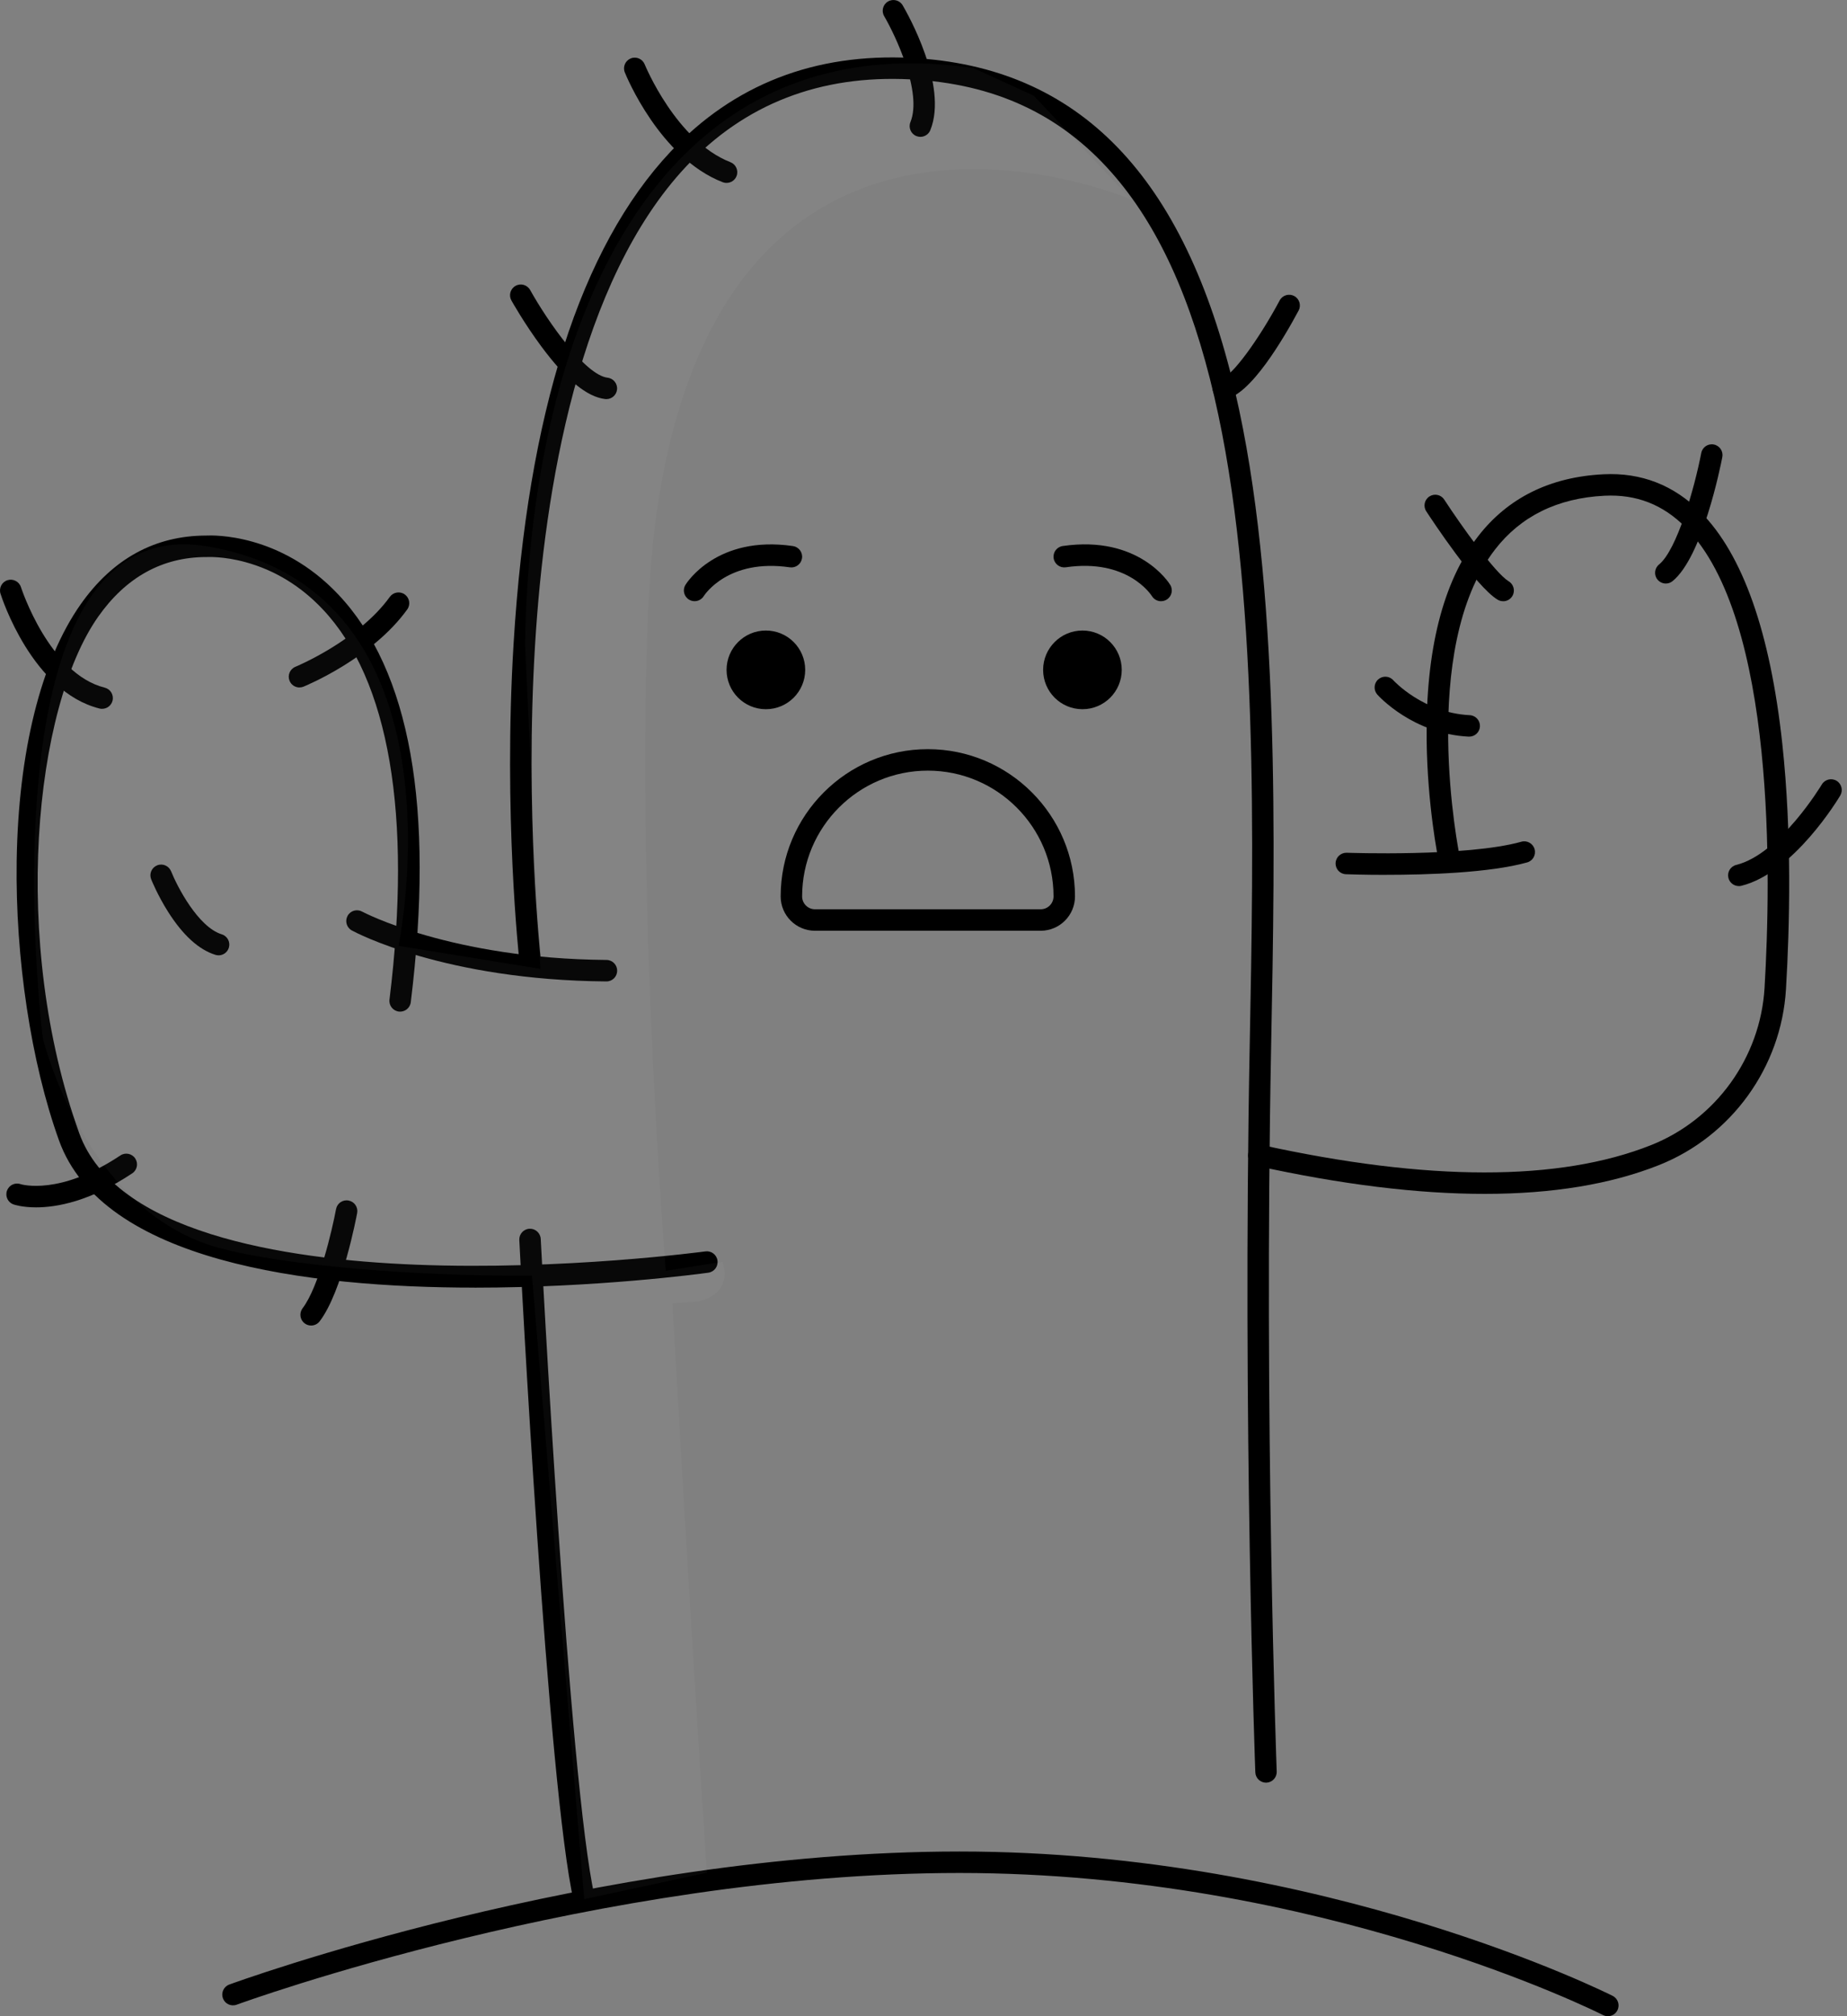 <svg width="154" height="168" viewBox="0 0 154 168" fill="none" xmlns="http://www.w3.org/2000/svg">
<rect x="0" y="0" width="154" height="168" fill="#808080" stroke="none"/>
<path d="M39.58 107.291C25.567 107.291 8.548 105.114 4.915 95.015C2.589 88.543 1.271 79.842 1.39 71.747C1.527 62.644 3.418 55.05 6.72 50.362C9.398 46.559 12.924 44.629 17.195 44.626C17.747 44.596 23.351 44.42 28.174 49.503C34.205 55.856 36.248 67.297 34.25 83.511C34.19 84 33.743 84.349 33.253 84.289C32.764 84.23 32.415 83.782 32.475 83.293C34.375 67.891 32.451 56.646 26.912 50.773C25.081 48.832 22.91 47.507 20.458 46.839C18.618 46.338 17.299 46.416 17.284 46.416H17.222C17.222 46.416 17.21 46.416 17.204 46.416C13.544 46.416 10.508 48.089 8.184 51.391C2.845 58.973 0.88 78.503 6.601 94.409C9.571 102.668 23.488 104.932 34.64 105.379C46.956 105.872 58.698 104.288 58.815 104.273C59.301 104.204 59.757 104.547 59.823 105.039C59.891 105.529 59.548 105.979 59.059 106.048C58.242 106.161 49.691 107.294 39.58 107.294V107.291Z" fill="black"/>
<path d="M8.515 59.065C8.444 59.065 8.369 59.056 8.298 59.038C2.69 57.636 0.146 49.804 0.042 49.47C-0.107 48.999 0.152 48.495 0.623 48.346C1.092 48.196 1.596 48.456 1.748 48.927C1.772 48.999 4.095 56.142 8.733 57.299C9.213 57.419 9.503 57.905 9.383 58.385C9.282 58.791 8.918 59.062 8.515 59.062V59.065Z" fill="black"/>
<path d="M24.971 57.285C24.619 57.285 24.285 57.076 24.142 56.727C23.954 56.27 24.174 55.748 24.631 55.56C24.684 55.54 29.877 53.38 32.502 49.735C32.791 49.336 33.349 49.243 33.752 49.533C34.151 49.822 34.244 50.38 33.954 50.782C31.025 54.848 25.54 57.12 25.308 57.216C25.197 57.261 25.081 57.282 24.971 57.282V57.285Z" fill="black"/>
<path d="M18.224 79.601C18.137 79.601 18.048 79.589 17.961 79.562C16.578 79.135 15.25 77.927 14.012 75.974C13.136 74.587 12.626 73.322 12.605 73.268C12.42 72.809 12.643 72.29 13.103 72.105C13.562 71.92 14.081 72.144 14.266 72.603C14.77 73.856 16.509 77.241 18.489 77.853C18.961 77.999 19.226 78.5 19.08 78.971C18.961 79.356 18.609 79.604 18.224 79.604V79.601Z" fill="black"/>
<path d="M50.562 81.778H50.553C37.092 81.668 29.647 77.701 29.337 77.531C28.902 77.295 28.744 76.752 28.979 76.317C29.215 75.881 29.758 75.723 30.193 75.959C30.265 75.998 37.596 79.884 50.571 79.988C51.066 79.991 51.462 80.397 51.459 80.889C51.456 81.381 51.057 81.778 50.565 81.778H50.562Z" fill="black"/>
<path d="M3.012 100.604C1.855 100.604 1.19 100.381 1.124 100.357C0.659 100.193 0.415 99.68 0.582 99.214C0.746 98.752 1.253 98.507 1.715 98.669C1.787 98.692 4.972 99.653 10.034 96.279C10.445 96.005 11 96.115 11.274 96.527C11.549 96.939 11.438 97.493 11.027 97.768C7.504 100.115 4.722 100.604 3.012 100.604Z" fill="black"/>
<path d="M25.94 110.45C25.749 110.45 25.558 110.39 25.397 110.265C25.003 109.964 24.932 109.403 25.23 109.009C26.59 107.235 27.703 102.448 28.019 100.75C28.108 100.264 28.574 99.942 29.063 100.035C29.549 100.124 29.871 100.592 29.779 101.079C29.728 101.344 28.55 107.622 26.65 110.101C26.474 110.331 26.208 110.45 25.94 110.45Z" fill="black"/>
<path d="M48.712 159.142C48.304 159.142 47.937 158.861 47.842 158.447C45.679 149.075 43.394 105.189 43.299 103.325C43.275 102.832 43.654 102.409 44.146 102.385C44.632 102.358 45.059 102.74 45.086 103.232C45.109 103.685 47.457 148.825 49.583 158.044C49.694 158.524 49.395 159.007 48.912 159.118C48.844 159.133 48.778 159.142 48.709 159.142H48.712Z" fill="black"/>
<path d="M134.058 168C133.92 168 133.78 167.967 133.652 167.902C133.419 167.782 110.146 156.066 79.997 156.066C49.849 156.066 20.031 166.932 19.736 167.04C19.271 167.213 18.758 166.974 18.588 166.512C18.415 166.049 18.653 165.533 19.116 165.363C19.414 165.253 49.452 154.277 79.997 154.277C110.542 154.277 134.234 166.19 134.466 166.309C134.905 166.533 135.081 167.072 134.854 167.514C134.696 167.824 134.383 168 134.058 168Z" fill="black"/>
<path d="M90.252 59.095C92.062 59.095 93.529 57.627 93.529 55.817C93.529 54.007 92.062 52.539 90.252 52.539C88.441 52.539 86.974 54.007 86.974 55.817C86.974 57.627 88.441 59.095 90.252 59.095Z" fill="black"/>
<path d="M63.858 59.095C65.669 59.095 67.136 57.627 67.136 55.817C67.136 54.007 65.669 52.539 63.858 52.539C62.048 52.539 60.58 54.007 60.58 55.817C60.58 57.627 62.048 59.095 63.858 59.095Z" fill="black"/>
<path d="M105.561 148.541C105.081 148.541 104.685 148.163 104.667 147.679C104.655 147.39 103.593 118.455 104.195 87.317C104.527 70.202 104.941 48.903 101.243 33.045C99.328 24.834 96.524 18.722 92.671 14.367C88.37 9.506 82.888 6.97 75.908 6.613C68.389 6.228 62.108 8.662 57.231 13.848C48.235 23.414 45.405 40.803 44.614 53.708C43.752 67.786 45.071 79.732 45.083 79.851C45.139 80.343 44.784 80.785 44.292 80.841C43.8 80.898 43.359 80.543 43.302 80.051C43.29 79.932 41.954 67.858 42.822 53.628C43.994 34.414 48.402 20.619 55.922 12.626C61.177 7.039 67.924 4.414 75.995 4.826C89.956 5.539 98.782 14.639 102.982 32.639C106.731 48.715 106.316 70.14 105.982 87.353C105.38 118.441 106.441 147.324 106.45 147.614C106.468 148.109 106.083 148.523 105.588 148.541C105.576 148.541 105.564 148.541 105.556 148.541H105.561Z" fill="black"/>
<path d="M115.55 72.899C113.686 72.899 112.365 72.851 112.219 72.845C111.724 72.827 111.339 72.409 111.36 71.917C111.378 71.422 111.798 71.043 112.287 71.055C112.386 71.058 122.291 71.413 126.849 70.137C127.326 70.002 127.818 70.283 127.952 70.757C128.086 71.234 127.809 71.727 127.332 71.861C124.206 72.735 118.968 72.896 115.55 72.896V72.899Z" fill="black"/>
<path d="M123.779 99.48C118.202 99.48 111.852 98.701 104.768 97.144C104.285 97.037 103.981 96.56 104.085 96.08C104.189 95.597 104.667 95.292 105.15 95.397C119.061 98.451 129.998 98.46 137.661 95.418C143.062 93.273 146.776 88.131 147.125 82.321C147.661 73.325 148.1 51.579 140.548 43.949C138.66 42.04 136.441 41.175 133.783 41.307C129.873 41.5 126.801 43.01 124.65 45.792C118.214 54.117 121.662 71.145 121.698 71.318C121.799 71.801 121.489 72.275 121.003 72.377C120.519 72.475 120.045 72.165 119.944 71.682C119.905 71.5 119.016 67.157 118.951 61.663C118.861 54.197 120.302 48.489 123.234 44.698C125.721 41.483 129.241 39.741 133.694 39.52C136.849 39.359 139.584 40.43 141.818 42.691C145.317 46.225 147.602 52.709 148.604 61.961C149.418 69.484 149.221 77.241 148.911 82.428C148.523 88.93 144.366 94.681 138.323 97.082C134.296 98.681 129.435 99.48 123.779 99.48Z" fill="black"/>
<path d="M86.771 77.555H67.95C66.373 77.555 65.09 76.272 65.09 74.694C65.09 67.93 70.593 62.424 77.361 62.424C84.128 62.424 89.631 67.927 89.631 74.694C89.631 76.272 88.349 77.555 86.771 77.555ZM77.361 64.213C71.58 64.213 66.88 68.914 66.88 74.694C66.88 75.285 67.36 75.765 67.95 75.765H86.771C87.361 75.765 87.842 75.285 87.842 74.694C87.842 68.914 83.141 64.213 77.361 64.213Z" fill="black"/>
<path d="M57.914 50.093C57.753 50.093 57.592 50.049 57.443 49.959C57.025 49.7 56.894 49.154 57.15 48.736C57.255 48.566 59.775 44.578 66.113 45.5C66.602 45.572 66.942 46.025 66.871 46.514C66.799 47.003 66.346 47.343 65.857 47.272C60.73 46.526 58.755 49.548 58.674 49.676C58.504 49.944 58.212 50.093 57.914 50.093Z" fill="black"/>
<path d="M96.807 50.096C96.509 50.096 96.217 49.947 96.047 49.673C95.96 49.536 93.983 46.523 88.865 47.269C88.373 47.34 87.922 47.001 87.851 46.511C87.779 46.022 88.119 45.569 88.608 45.497C94.946 44.576 97.467 48.563 97.571 48.733C97.831 49.154 97.696 49.706 97.276 49.962C97.13 50.052 96.969 50.093 96.81 50.093L96.807 50.096Z" fill="black"/>
<path d="M102 33.256C101.538 33.256 101.144 32.898 101.108 32.43C101.07 31.938 101.439 31.509 101.932 31.47C102.692 31.362 104.92 28.356 106.698 25.033C106.93 24.598 107.473 24.434 107.909 24.666C108.344 24.899 108.508 25.442 108.276 25.877C107.118 28.04 104.198 33.092 102.066 33.253C102.042 33.253 102.021 33.253 101.997 33.253L102 33.256Z" fill="black"/>
<path d="M76.74 11.403C76.627 11.403 76.514 11.382 76.403 11.337C75.944 11.152 75.726 10.63 75.911 10.171C76.91 7.707 74.67 2.968 73.722 1.348C73.471 0.922 73.615 0.373 74.041 0.125C74.468 -0.125 75.016 0.018 75.264 0.444C75.658 1.119 79.076 7.126 77.569 10.845C77.429 11.194 77.092 11.403 76.74 11.403Z" fill="black"/>
<path d="M50.562 33.256C50.526 33.256 50.49 33.256 50.454 33.25C48.933 33.071 47.194 31.64 45.145 28.881C43.719 26.96 42.684 25.114 42.64 25.036C42.398 24.604 42.553 24.061 42.986 23.819C43.418 23.578 43.961 23.733 44.203 24.165C45.715 26.873 48.805 31.252 50.663 31.473C51.155 31.532 51.504 31.977 51.447 32.466C51.394 32.922 51.006 33.256 50.559 33.256H50.562Z" fill="black"/>
<path d="M60.58 15.244C60.473 15.244 60.363 15.223 60.255 15.182C55.009 13.142 52.211 6.32 52.095 6.031C51.91 5.572 52.133 5.053 52.59 4.868C53.049 4.683 53.568 4.906 53.753 5.363C53.789 5.455 56.393 11.761 60.903 13.514C61.362 13.693 61.592 14.212 61.413 14.672C61.275 15.027 60.938 15.241 60.577 15.241L60.58 15.244Z" fill="black"/>
<path d="M125.33 50.096C125.172 50.096 125.014 50.055 124.868 49.968C123.037 48.865 119.335 43.242 118.921 42.607C118.649 42.193 118.766 41.638 119.18 41.369C119.595 41.098 120.15 41.214 120.418 41.629C121.903 43.904 124.677 47.764 125.793 48.438C126.216 48.695 126.353 49.243 126.097 49.667C125.93 49.944 125.635 50.099 125.33 50.099V50.096Z" fill="black"/>
<path d="M122.503 61.38C122.488 61.38 122.473 61.38 122.458 61.38C117.811 61.15 114.96 58.012 114.84 57.878C114.512 57.508 114.542 56.944 114.912 56.613C115.282 56.285 115.846 56.315 116.174 56.685C116.21 56.727 118.679 59.402 122.545 59.593C123.04 59.617 123.419 60.038 123.395 60.53C123.371 61.007 122.977 61.38 122.503 61.38Z" fill="black"/>
<path d="M144.98 73.832C144.577 73.832 144.213 73.561 144.112 73.152C143.993 72.672 144.285 72.189 144.765 72.07C148.41 71.169 151.864 65.424 151.9 65.368C152.153 64.944 152.702 64.804 153.126 65.057C153.549 65.311 153.689 65.86 153.439 66.283C153.284 66.546 149.567 72.726 145.195 73.808C145.123 73.826 145.052 73.835 144.98 73.835V73.832Z" fill="black"/>
<path d="M138.895 48.623C138.636 48.623 138.379 48.51 138.2 48.295C137.887 47.913 137.944 47.349 138.329 47.036C139.82 45.819 141.279 40.692 141.848 37.748C141.941 37.262 142.409 36.943 142.895 37.038C143.381 37.131 143.697 37.602 143.605 38.085C143.441 38.929 141.938 46.398 139.459 48.42C139.292 48.557 139.092 48.623 138.895 48.623Z" fill="black"/>
<g opacity="0.2">
<path d="M86.186 7.967L81.166 5.673C53.947 1.706 44.194 28.481 43.776 53.684L45.053 80.731L33.23 78.816C33.23 78.816 39.383 49.202 17.225 45.521C-1.882 42.344 3.564 86.484 3.564 86.484C3.564 86.484 7.036 100.915 18.224 103.969C23.879 105.514 35.312 106.376 44.355 106.289L48.712 158.247L58.937 156.043C58.937 156.043 57.416 132.903 56.077 108.613L58.173 108.443C59.486 108.21 60.437 107.372 60.437 106.039L60.27 105.135L55.507 105.893C53.407 77.647 53.401 53.172 54.615 43.74C60.005 1.828 94.329 16.631 94.329 16.631L86.186 7.964V7.967Z" fill="white" fill-opacity="0.16"/>
</g>
</svg>
